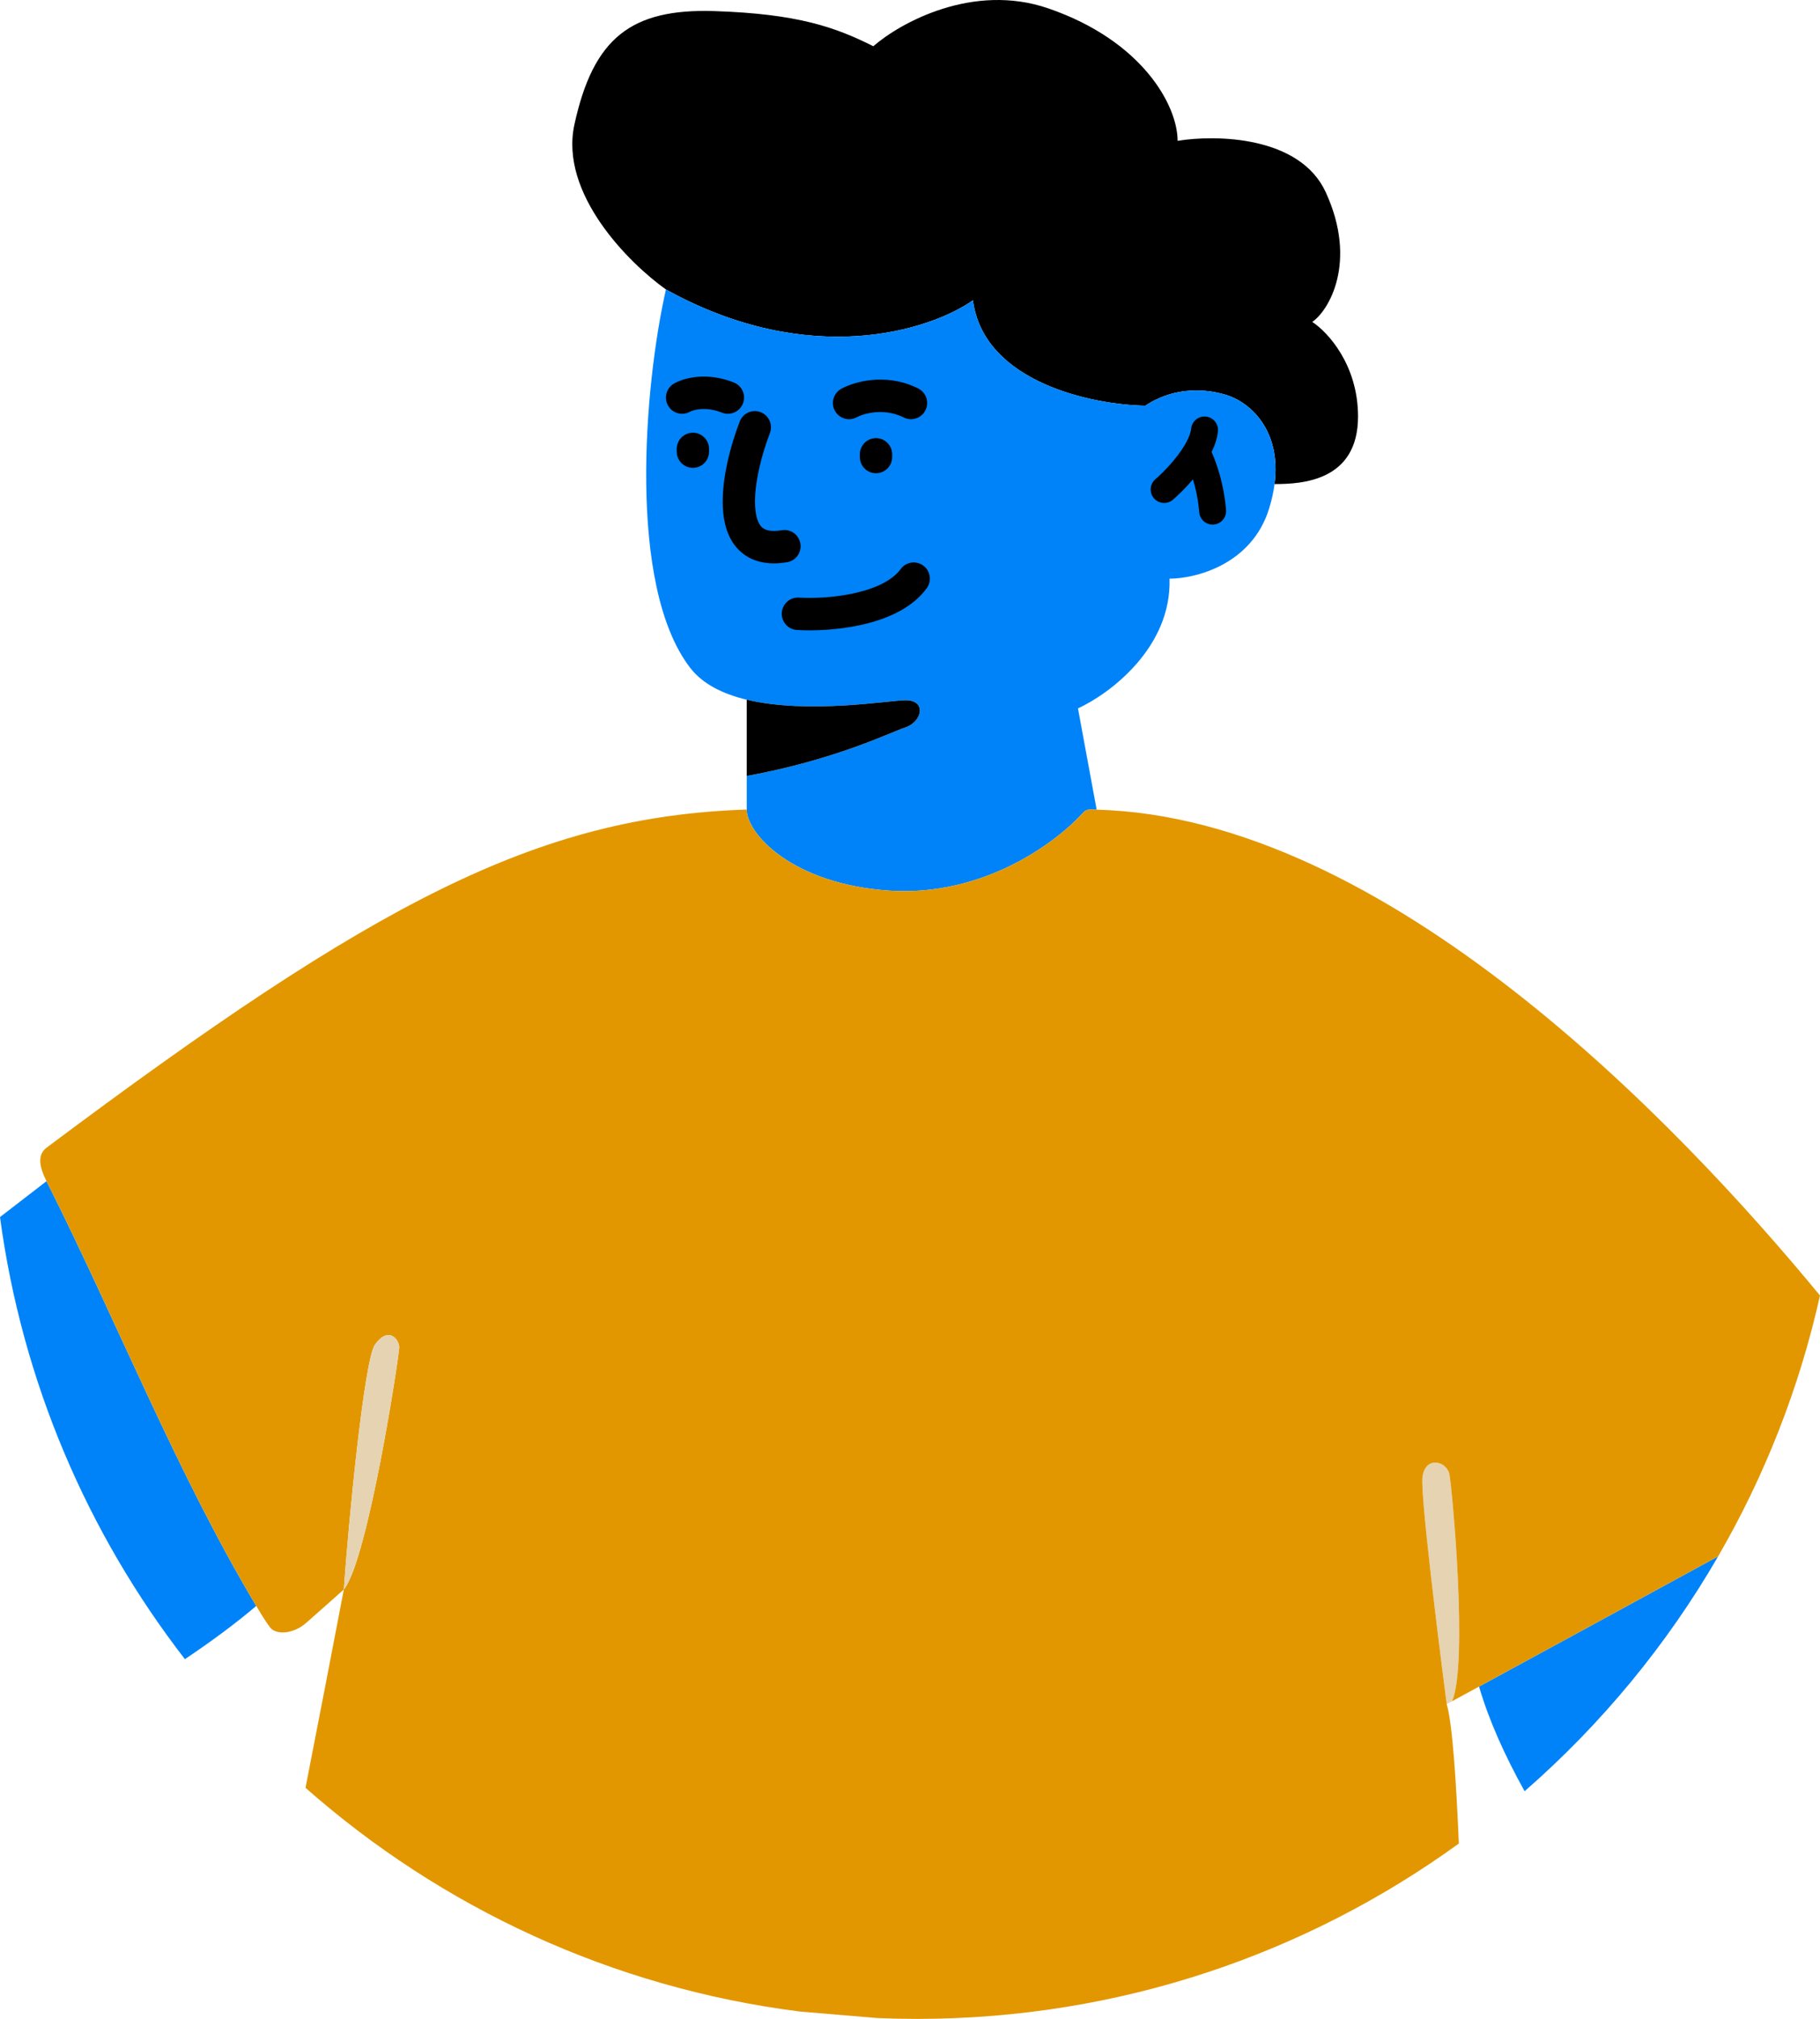 <svg width="469" height="520" viewBox="0 0 469 520" fill="none" xmlns="http://www.w3.org/2000/svg">
<path d="M295.132 104.492C301.378 100.315 309.011 99.619 315.951 101.707C322.037 103.539 330.259 110.726 328.442 124.678C335.382 124.676 349.954 123.983 349.954 107.276C349.954 93.91 342.09 85.464 338.157 82.912C342.321 80.127 349.954 67.597 341.627 49.498C334.965 35.019 313.407 34.647 303.46 36.272C303.46 27.222 294.439 10.515 270.151 2.162C250.721 -4.521 231.985 5.874 225.045 11.907C215.33 7.035 205.615 3.554 184.103 2.858C162.591 2.162 152.875 9.819 148.018 32.095C144.132 49.916 162.128 67.829 171.611 74.558C208.806 95.164 239.849 85 250.72 77.343C253.496 98.505 281.485 104.26 295.132 104.492Z" fill="black"/>
<path d="M171.611 74.558C166.06 98.923 161.528 150.818 177.857 172.015C181.116 176.247 186.388 178.777 192.429 180.224C208.254 184.015 229.354 180.369 233.372 180.369C238.923 180.369 237.535 185.938 233.372 187.33C229.208 188.722 215.329 195.683 192.429 199.86V208.509C192.429 214.774 204.184 227.722 229.166 229.393C253.375 231.012 272.153 217.073 279.186 209.24C279.597 208.782 280.178 208.508 280.794 208.514C281.395 208.519 281.997 208.53 282.599 208.545L277.784 182.457C285.88 178.744 301.933 166.864 301.378 149.043C308.086 149.043 322.612 145.424 327.054 130.944C327.736 128.72 328.188 126.632 328.442 124.678C330.259 110.726 322.037 103.539 315.951 101.707C309.011 99.619 301.378 100.315 295.132 104.492C281.485 104.26 253.496 98.505 250.72 77.343C239.849 85 208.806 95.164 171.611 74.558Z" fill="#0083F8"/>
<path d="M233.372 187.33C237.535 185.938 238.923 180.369 233.372 180.369C229.354 180.369 208.254 184.015 192.429 180.224V199.86C215.329 195.683 229.208 188.722 233.372 187.33Z" fill="black"/>
<path d="M47.648 427.347C54.499 422.749 60.711 418.16 66.031 413.638C45.497 379.301 30.009 339.972 11.987 304.233C10.316 305.52 1.772 312.105 0 313.477C5.704 356.006 22.609 394.985 47.648 427.347Z" fill="#0083F8"/>
<path d="M442.764 400.847C422.129 412.115 399 424.7 381.139 434.403C383.652 443.009 387.732 452.112 392.876 461.36C412.642 444.126 429.542 423.685 442.764 400.847Z" fill="#0083F8"/>
<path d="M366.567 380.451C366.012 384.906 370.499 421.29 372.812 438.925L374.2 438.171C378.364 428.368 374.2 383.235 373.506 379.755C372.812 376.274 367.261 374.882 366.567 380.451Z" fill="#E6D3B2"/>
<path fill-rule="evenodd" clip-rule="evenodd" d="M78.725 460.482C113.624 491.253 157.591 511.97 206.1 518.104C212.748 518.663 219.44 519.225 226.118 519.786C229.495 519.928 232.89 520 236.301 520C288.447 520 336.683 503.252 375.928 474.839C375.263 458.679 374.257 443.853 372.812 438.925C370.499 421.29 366.012 384.906 366.567 380.451C367.261 374.882 372.812 376.274 373.506 379.755C374.2 383.235 378.364 428.368 374.2 438.171C375.335 437.555 376.5 436.922 377.694 436.274L381.139 434.403C399 424.7 422.129 412.115 442.764 400.847C454.709 380.216 463.654 357.629 469 333.683C432.215 289.051 357.109 210.466 282.599 208.545C281.997 208.53 281.395 208.519 280.794 208.514C280.178 208.508 279.597 208.782 279.186 209.24C272.153 217.073 253.375 231.012 229.166 229.393C204.184 227.722 192.429 214.774 192.429 208.509C138.523 210.302 96.624 232.274 11.987 295.613C9.179 297.714 10.611 301.504 11.987 304.233C30.009 339.972 45.497 379.301 66.031 413.638C68.246 417.342 68.867 418.17 69.233 418.658C69.333 418.792 69.414 418.9 69.504 419.034C70.891 421.123 75.414 421.057 78.915 417.988C82.887 414.507 88.608 409.39 88.608 409.39C85.874 423.736 82.091 443.227 78.725 460.482ZM88.608 409.39C89.764 392.451 93.848 350.239 96.624 346.341C100.094 341.468 102.87 344.949 102.87 347.037C102.87 349.125 94.853 401.733 88.608 409.39Z" fill="#E29700"/>
<path d="M96.624 346.341C93.848 350.239 89.764 392.451 88.608 409.39C94.853 401.733 102.87 349.125 102.87 347.037C102.87 344.949 100.094 341.468 96.624 346.341Z" fill="#E6D3B2"/>
<path d="M232.097 146.573C233.457 144.713 236.063 144.311 237.917 145.675C239.771 147.039 240.171 149.653 238.811 151.513C234.837 156.95 227.965 159.615 221.917 160.953C215.702 162.327 209.371 162.514 205.355 162.262C203.06 162.118 201.316 160.134 201.459 157.832C201.603 155.53 203.58 153.78 205.875 153.923C209.26 154.136 214.797 153.974 220.124 152.796C225.619 151.581 229.965 149.49 232.097 146.573ZM190.63 108.551C191.461 106.4 193.874 105.332 196.018 106.166C198.161 107 199.225 109.42 198.394 111.57C196.272 117.058 194.267 124.748 194.592 130.444C194.755 133.306 195.466 134.933 196.258 135.731C196.856 136.333 198.16 137.121 201.461 136.569C203.729 136.19 205.874 137.728 206.252 140.004C206.63 142.279 205.098 144.431 202.83 144.81C197.803 145.65 193.439 144.729 190.358 141.626C187.47 138.718 186.491 134.644 186.278 130.922C185.852 123.45 188.356 114.433 190.63 108.551ZM221.575 117.718V117.022C221.575 114.716 223.44 112.846 225.739 112.846C228.039 112.846 229.903 114.716 229.903 117.022V117.718C229.902 120.025 228.038 121.895 225.739 121.895C223.44 121.895 221.576 120.025 221.575 117.718ZM174.388 116.326V115.63C174.388 113.323 176.252 111.453 178.551 111.453C180.851 111.453 182.715 113.323 182.715 115.63V116.326C182.714 118.633 180.85 120.503 178.551 120.503C176.252 120.503 174.388 118.633 174.388 116.326ZM216.806 100.129C220.048 98.355 227.878 96.077 235.85 99.691L236.623 100.06L236.811 100.16C238.729 101.247 239.481 103.664 238.485 105.663C237.488 107.662 235.11 108.509 233.092 107.622L232.898 107.531L232.421 107.304C227.483 105.074 222.482 106.539 220.793 107.463C218.775 108.567 216.245 107.821 215.144 105.796C214.043 103.771 214.787 101.234 216.806 100.129ZM174.248 98.492C177.032 97.129 182.386 96.048 188.486 98.283L189.119 98.525L189.315 98.61C191.317 99.534 192.265 101.88 191.438 103.955C190.61 106.03 188.31 107.072 186.227 106.356L186.026 106.281L185.625 106.128C181.504 104.62 178.391 105.715 177.841 106.03L177.653 106.132C175.687 107.13 173.266 106.416 172.161 104.476C171.02 102.473 171.713 99.921 173.71 98.776L174.248 98.492Z" fill="black"/>
<path d="M310.745 107.293C312.533 107.473 313.867 108.983 313.869 110.747L313.852 111.103C313.668 112.948 313.032 114.755 312.219 116.415C313.57 119.441 315.315 124.611 315.879 130.647L315.94 131.374L315.95 131.73C315.907 133.493 314.538 134.972 312.747 135.11C310.956 135.248 309.379 133.996 309.067 132.26L309.023 131.906L308.968 131.282C308.693 128.349 308.085 125.668 307.423 123.466C305.534 125.682 303.61 127.543 302.249 128.714C300.794 129.965 298.603 129.796 297.356 128.336C296.109 126.877 296.278 124.679 297.733 123.428C299.772 121.674 303.235 118.132 305.329 114.573L305.679 113.956C306.443 112.545 306.855 111.342 306.948 110.41L307 110.058C307.351 108.329 308.958 107.114 310.745 107.293Z" fill="black"/>
</svg>
